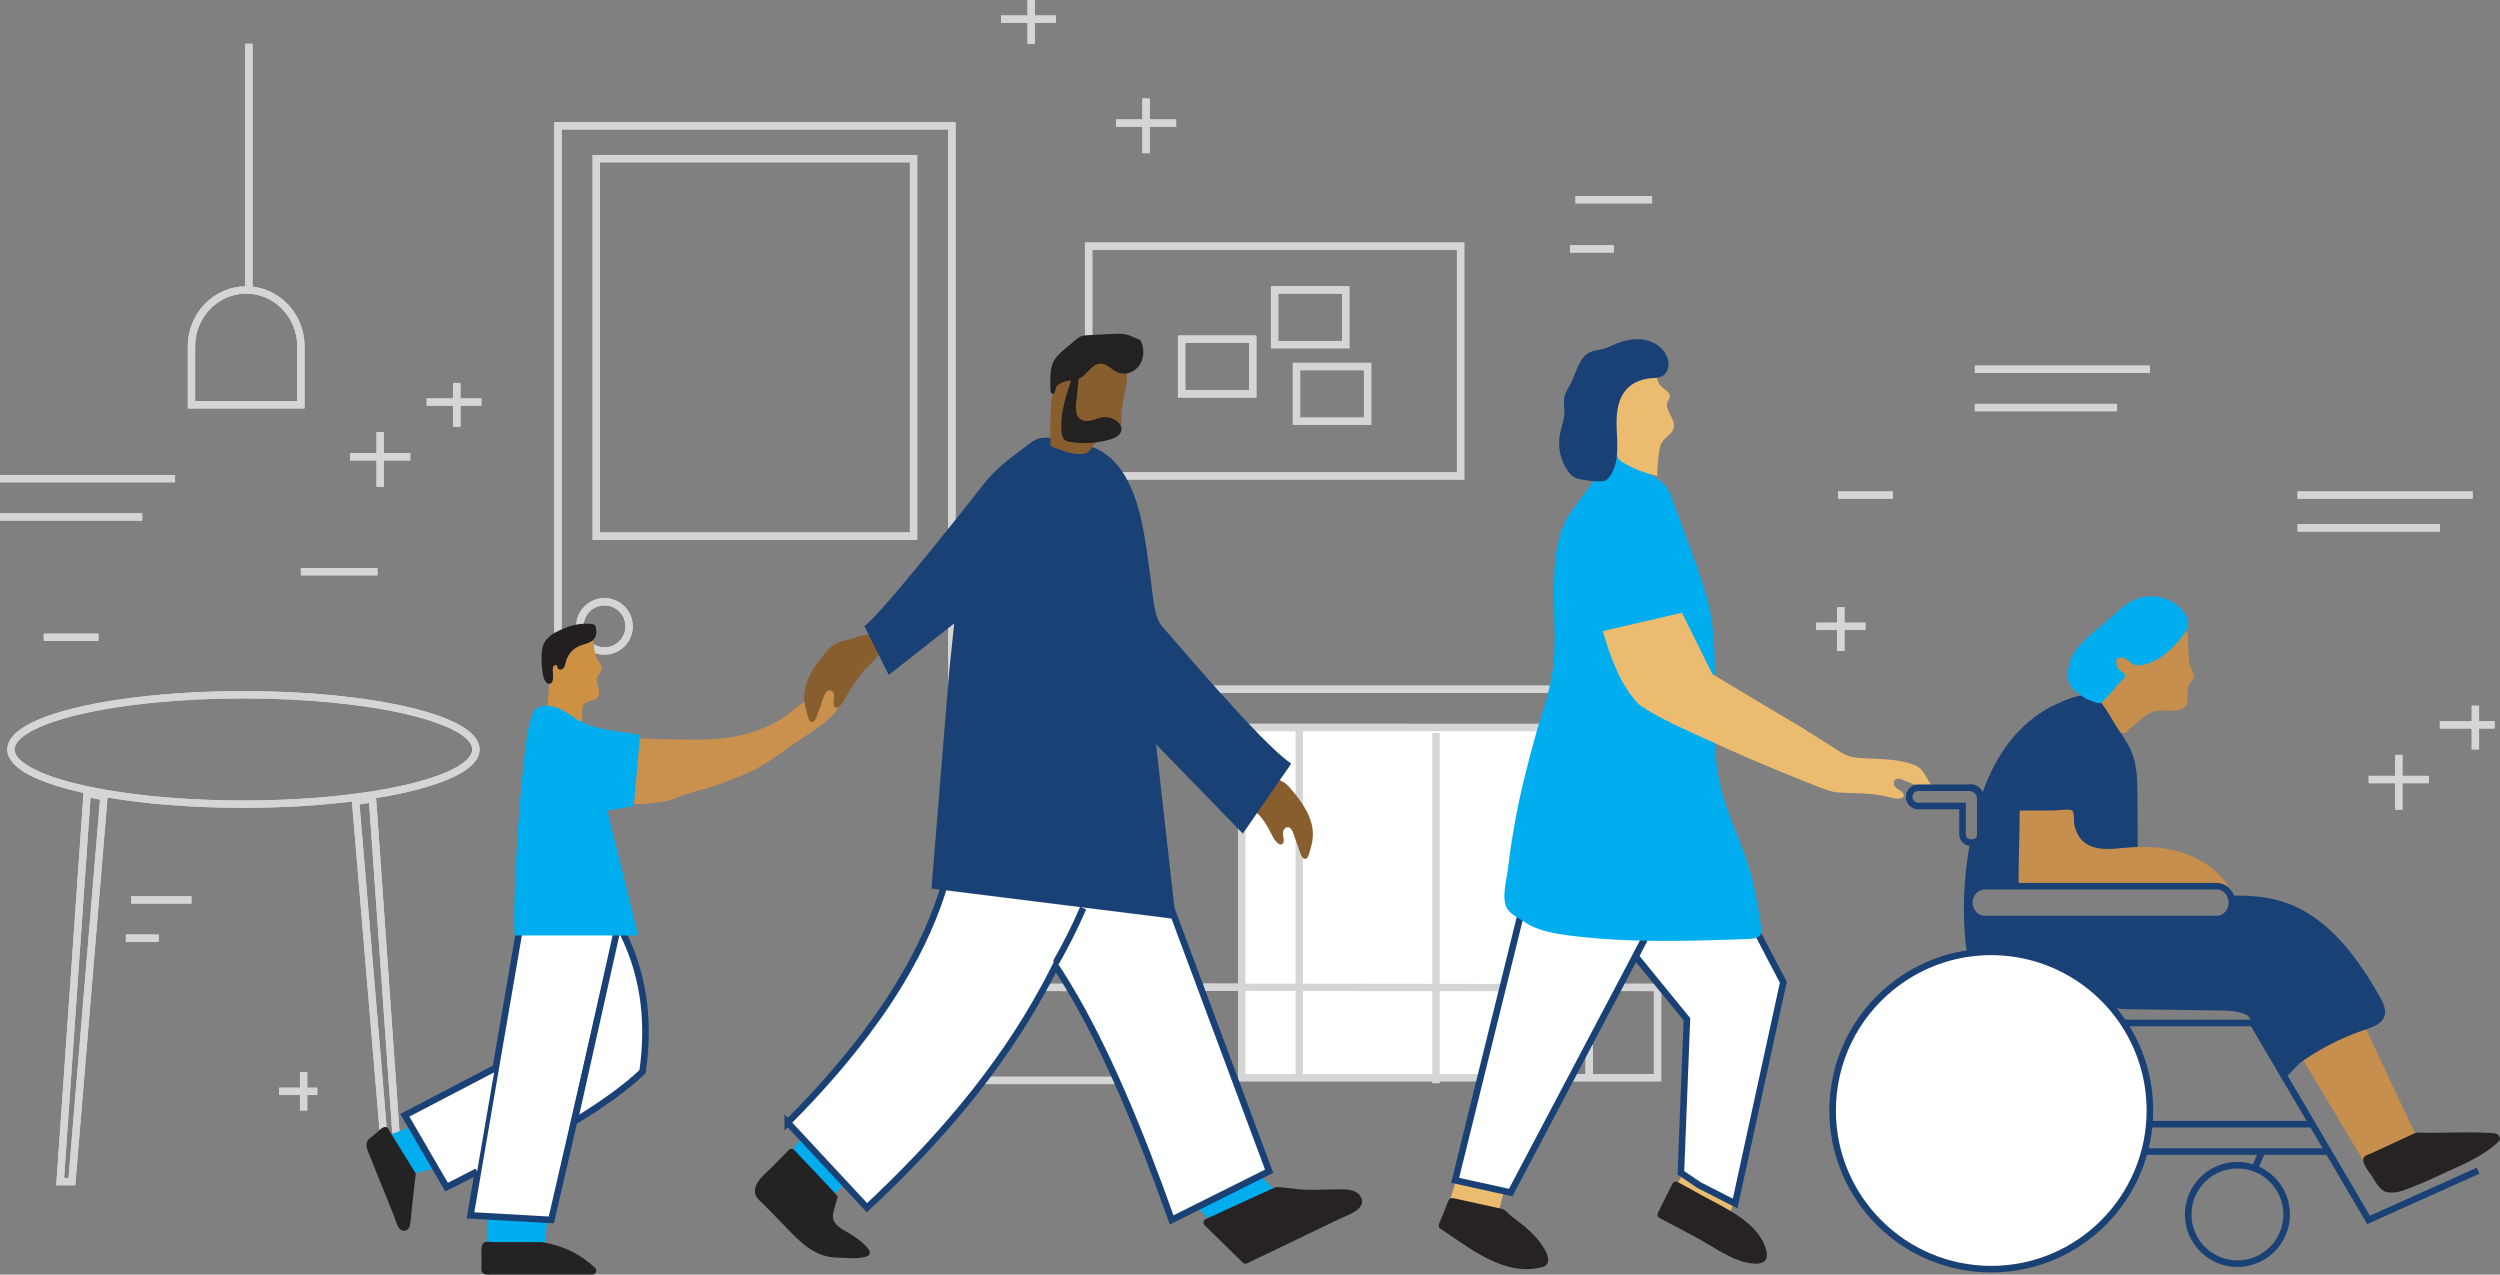 <svg height="233" viewBox="0 0 457 233" width="457" xmlns="http://www.w3.org/2000/svg">
    <rect x="0" y="0" width="457" height="233" fill="#808080" stroke="none"/>
    <g fill="none" fill-rule="evenodd" transform="">
        <path d="m283.5 155c-.128 0-.256-.049-.353-.146l-2-2c-.195-.195-.195-.511 0-.707l2-2c.195-.195.511-.195.707 0 .195.195.195.511 0 .707l-1.646 1.646 1.646 1.646c.195.195.195.511 0 .707-.097.097-.225.146-.353.146" fill="#1a4175" transform="matrix(-1 0 0 -1 565 305)" />
        <g id ="background" stroke-width="1.342">
            <path d="m73 146.459-5.841 69.541h-2.159l4.912-70c.993.167 2.03.325 3.088.459z" stroke="#d5d5d5" transform="matrix(-1 0 0 1 138 0)" />
            <path d="m19 216h-2.142l-5.858-70.383c1.06-.191 2.088-.393 3.063-.617z" stroke="#d5d5d5" transform="matrix(-1 0 0 1 30 0)" />
            <path d="m87 137c0 2.956-5.447 5.611-14.103 7.433-1.018.222-2.091.422-3.199.611-7.046 1.233-15.759 1.956-25.198 1.956-7.505 0-14.551-.456-20.657-1.267-1.096-.133-2.17-.289-3.199-.456-11.251-1.8-18.644-4.833-18.644-8.278 0-5.522 19.024-10 42.5-10s42.5 4.478 42.5 10z" stroke="#d5d5d5" transform="matrix(-1 0 0 1 89 0)" />
            <path d="m180 197.5h24" stroke="#d5d5d5" transform="matrix(-1 0 0 1 384 0)" />
            <path d="m199 87h68v-42h-68z" stroke="#d5d5d5" transform="matrix(-1 0 0 1 466 0)" />
            <path d="m233 63h13v-10h-13z" stroke="#d5d5d5" transform="matrix(-1 0 0 1 479 0)" />
            <path d="m237 77h13v-10h-13z" stroke="#d5d5d5" transform="matrix(-1 0 0 1 487 0)" />
            <path d="m216 72h13v-10h-13z" stroke="#d5d5d5" transform="matrix(-1 0 0 1 445 0)" />
            <path d="m222 133h85v-7h-85z" stroke="#d5d5d5" transform="matrix(-1 0 0 1 529 0)" />
            <path d="m303 197h-16v-18.28l3.94-4.72 2.975 5.681 5.882 11.207z" stroke="#d5d5d5" transform="matrix(-1 0 0 1 590 0)" />
            <path d="m303 133v64h-43.97l-4.165-17.152-3.332-13.761c-3.965.896-7.985 1.59-12.017 2.094-3.765.481-7.541.783-11.328.929-.4.022-.789.032-1.188.045v-36.155z" fill="#fff" stroke="#d5d5d5" transform="matrix(-1 0 0 1 530 0)" />
            <path d="m237.5 133v64" stroke="#d5d5d5" transform="matrix(-1 0 0 1 475 0)" />
            <path d="m262.5 134v64" stroke="#d5d5d5" transform="matrix(-1 0 0 1 525 0)" />
            <path d="m290.5 197v-6" stroke="#d5d5d5" transform="matrix(-1 0 0 1 581 0)" />
            <path d="m290.5 168v-34.56-.44" stroke="#c2e3ed" transform="matrix(-1 0 0 1 581 0)" />
            <path d="m275 180.465-7.086.01-47.914.06" stroke="#d5d5d5" transform="matrix(-1 0 0 1 495 0)" />
            <path d="m304 180.495-7.165.01h-.835" stroke="#d5d5d5" transform="matrix(-1 0 0 1 600 0)" />
            <path d="m195 180.494-4 .011" stroke="#d5d5d5" transform="matrix(-1 0 0 1 386 0)" />
            <path d="m102 160.957v-37.908-100.049h72v106.675 40.325" stroke="#d5d5d5" transform="matrix(-1 0 0 1 276 0)" />
            <path d="m109 98h58v-69h-58z" stroke="#d5d5d5" transform="matrix(-1 0 0 1 276 0)" />
            <path d="m115 114.499c0 2.487-2.014 4.501-4.499 4.501s-4.501-2.014-4.501-4.501c0-2.486 2.016-4.499 4.501-4.499s4.499 2.014 4.499 4.499z" stroke="#d5d5d5" transform="matrix(-1 0 0 1 221 0)" />
            <path d="m172.535 160.625c-.02-.08-.05-.17-.069-.25" stroke="#c2e3ed" transform="matrix(-1 0 0 1 345 0)" />
            <path d="m211 133-5 3" stroke="#c2e3ed" transform="matrix(-1 0 0 1 417 0)" />
            <path d="m361 67.5h32" stroke="#d5d5d5" transform="matrix(-1 0 0 1 754 0)" />
            <path d="m361 74.5h26" stroke="#d5d5d5" transform="matrix(-1 0 0 1 748 0)" />
            <path d="m55.5 196v7" stroke="#d5d5d5" transform="matrix(-1 0 0 1 111 0)" />
            <path d="m58 199.5h-7" stroke="#d5d5d5" transform="matrix(-1 0 0 1 109 0)" />
            <path d="m24 164.5h11" stroke="#d5d5d5" transform="matrix(-1 0 0 1 59 0)" />
            <path d="m23 171.5h6" stroke="#d5d5d5" transform="matrix(-1 0 0 1 52 0)" />
            <path d="m0 87.5h32" stroke="#d5d5d5" transform="matrix(-1 0 0 1 32 0)" />
            <path d="m0 94.5h26" stroke="#d5d5d5" transform="matrix(-1 0 0 1 26 0)" />
            <path d="m55 104.5h14" stroke="#d5d5d5" transform="matrix(-1 0 0 1 124 0)" />
            <path d="m8 116.5h10" stroke="#d5d5d5" transform="matrix(-1 0 0 1 26 0)" />
            <path d="m336 90.5h10" stroke="#d5d5d5" transform="matrix(-1 0 0 1 682 0)" />
            <path d="m336.5 111v8" stroke="#d5d5d5" transform="matrix(-1 0 0 1 673 0)" />
            <path d="m332 114.5h9" stroke="#d5d5d5" transform="matrix(-1 0 0 1 673 0)" />
            <path d="m420 90.5h32" stroke="#d5d5d5" transform="matrix(-1 0 0 1 872 0)" />
            <path d="m420 96.5h26" stroke="#d5d5d5" transform="matrix(-1 0 0 1 866 0)" />
            <path d="m69.5 79v10" stroke="#d5d5d5" transform="matrix(-1 0 0 1 139 0)" />
            <path d="m64 83.5h11" stroke="#d5d5d5" transform="matrix(-1 0 0 1 139 0)" />
            <path d="m83.5 70v8" stroke="#d5d5d5" transform="matrix(-1 0 0 1 167 0)" />
            <path d="m78 73.5h10" stroke="#d5d5d5" transform="matrix(-1 0 0 1 166 0)" />
            <path d="m438.5 138v10" stroke="#d5d5d5" transform="matrix(-1 0 0 1 877 0)" />
            <path d="m433 142.5h11" stroke="#d5d5d5" transform="matrix(-1 0 0 1 877 0)" />
            <path d="m452.5 129v8" stroke="#d5d5d5" transform="matrix(-1 0 0 1 905 0)" />
            <path d="m446 132.5h10" stroke="#d5d5d5" transform="matrix(-1 0 0 1 902 0)" />
            <path d="m288 36.5h14" stroke="#d5d5d5" transform="matrix(-1 0 0 1 590 0)" />
            <path d="m287 45.5h8" stroke="#d5d5d5" transform="matrix(-1 0 0 1 582 0)" />
            <path d="m209.5 18v10" stroke="#d5d5d5" transform="matrix(-1 0 0 1 419 0)" />
            <path d="m204 22.5h11" stroke="#d5d5d5" transform="matrix(-1 0 0 1 419 0)" />
            <path d="m188.5 0v8" stroke="#d5d5d5" transform="matrix(-1 0 0 1 377 0)" />
            <path d="m183 3.5h10" stroke="#d5d5d5" transform="matrix(-1 0 0 1 376 0)" />
            <path d="m301.55 169.595-.1-.19" stroke="#c2e3ed" transform="matrix(-1 0 0 1 603 0)" />
            <path d="m278.56 166.745-.12-.49" stroke="#c2e3ed" transform="matrix(-1 0 0 1 557 0)" />
            <path d="m45.5 8v45" stroke="#d5d5d5" stroke-width="1.342" transform="matrix(-1 0 0 1 91 0)" />
        <path d="m35 74v-10.724c0-5.652 4.5-10.276 10-10.276s10 4.624 10 10.276v10.724z" stroke="#d5d5d5" stroke-width="1.342" transform="matrix(-1 0 0 1 90 0)" />
        </g>
          <g id ="background2" stroke-width="1.342">
          	<path d="m45.5 8v45" stroke="#d5d5d5" stroke-width="1.342" transform="matrix(-1 0 0 1 91 0)" />
        <path d="m35 74v-10.724c0-5.652 4.5-10.276 10-10.276s10 4.624 10 10.276v10.724z" stroke="#d5d5d5" stroke-width="1.342" transform="matrix(-1 0 0 1 90 0)" />
            <path d="m73 146.459-5.841 69.541h-2.159l4.912-70c.993.167 2.03.325 3.088.459z" stroke="#d5d5d5" transform="matrix(-1 0 0 1 138 0)" />
            <path d="m19 216h-2.142l-5.858-70.383c1.06-.191 2.088-.393 3.063-.617z" stroke="#d5d5d5" transform="matrix(-1 0 0 1 30 0)" />
            <path d="m87 137c0 2.956-5.447 5.611-14.103 7.433-1.018.222-2.091.422-3.199.611-7.046 1.233-15.759 1.956-25.198 1.956-7.505 0-14.551-.456-20.657-1.267-1.096-.133-2.17-.289-3.199-.456-11.251-1.8-18.644-4.833-18.644-8.278 0-5.522 19.024-10 42.5-10s42.5 4.478 42.5 10z" stroke="#d5d5d5" transform="matrix(-1 0 0 1 89 0)" />
            <path d="m180 197.5h24" stroke="#d5d5d5" transform="matrix(-1 0 0 1 384 0)" />
            <path d="m199 87h68v-42h-68z" stroke="#d5d5d5" transform="matrix(-1 0 0 1 466 0)" />
            <path d="m233 63h13v-10h-13z" stroke="#d5d5d5" transform="matrix(-1 0 0 1 479 0)" />
            <path d="m237 77h13v-10h-13z" stroke="#d5d5d5" transform="matrix(-1 0 0 1 487 0)" />
            <path d="m216 72h13v-10h-13z" stroke="#d5d5d5" transform="matrix(-1 0 0 1 445 0)" />
            <path d="m222 133h85v-7h-85z" stroke="#d5d5d5" transform="matrix(-1 0 0 1 529 0)" />
            <path d="m303 197h-16v-18.28l3.94-4.72 2.975 5.681 5.882 11.207z" stroke="#d5d5d5" transform="matrix(-1 0 0 1 590 0)" />
            <path d="m303 133v64h-43.97l-4.165-17.152-3.332-13.761c-3.965.896-7.985 1.59-12.017 2.094-3.765.481-7.541.783-11.328.929-.4.022-.789.032-1.188.045v-36.155z" fill="#fff" stroke="#d5d5d5" transform="matrix(-1 0 0 1 530 0)" />
            <path d="m237.5 133v64" stroke="#d5d5d5" transform="matrix(-1 0 0 1 475 0)" />
            <path d="m262.5 134v64" stroke="#d5d5d5" transform="matrix(-1 0 0 1 525 0)" />
            <path d="m290.5 197v-6" stroke="#d5d5d5" transform="matrix(-1 0 0 1 581 0)" />
            <path d="m290.5 168v-34.56-.44" stroke="#c2e3ed" transform="matrix(-1 0 0 1 581 0)" />
            <path d="m275 180.465-7.086.01-47.914.06" stroke="#d5d5d5" transform="matrix(-1 0 0 1 495 0)" />
            <path d="m304 180.495-7.165.01h-.835" stroke="#d5d5d5" transform="matrix(-1 0 0 1 600 0)" />
            <path d="m195 180.494-4 .011" stroke="#d5d5d5" transform="matrix(-1 0 0 1 386 0)" />
            <path d="m102 160.957v-37.908-100.049h72v106.675 40.325" stroke="#d5d5d5" transform="matrix(-1 0 0 1 276 0)" />
            <path d="m109 98h58v-69h-58z" stroke="#d5d5d5" transform="matrix(-1 0 0 1 276 0)" />
            <path d="m115 114.499c0 2.487-2.014 4.501-4.499 4.501s-4.501-2.014-4.501-4.501c0-2.486 2.016-4.499 4.501-4.499s4.499 2.014 4.499 4.499z" stroke="#d5d5d5" transform="matrix(-1 0 0 1 221 0)" />
            <path d="m172.535 160.625c-.02-.08-.05-.17-.069-.25" stroke="#c2e3ed" transform="matrix(-1 0 0 1 345 0)" />
            <path d="m211 133-5 3" stroke="#c2e3ed" transform="matrix(-1 0 0 1 417 0)" />
            <path d="m361 67.5h32" stroke="#d5d5d5" transform="matrix(-1 0 0 1 754 0)" />
            <path d="m361 74.5h26" stroke="#d5d5d5" transform="matrix(-1 0 0 1 748 0)" />
            <path d="m55.5 196v7" stroke="#d5d5d5" transform="matrix(-1 0 0 1 111 0)" />
            <path d="m58 199.5h-7" stroke="#d5d5d5" transform="matrix(-1 0 0 1 109 0)" />
            <path d="m24 164.5h11" stroke="#d5d5d5" transform="matrix(-1 0 0 1 59 0)" />
            <path d="m23 171.5h6" stroke="#d5d5d5" transform="matrix(-1 0 0 1 52 0)" />
            <path d="m0 87.5h32" stroke="#d5d5d5" transform="matrix(-1 0 0 1 32 0)" />
            <path d="m0 94.5h26" stroke="#d5d5d5" transform="matrix(-1 0 0 1 26 0)" />
            <path d="m55 104.5h14" stroke="#d5d5d5" transform="matrix(-1 0 0 1 124 0)" />
            <path d="m8 116.5h10" stroke="#d5d5d5" transform="matrix(-1 0 0 1 26 0)" />
            <path d="m336 90.5h10" stroke="#d5d5d5" transform="matrix(-1 0 0 1 682 0)" />
            <path d="m336.5 111v8" stroke="#d5d5d5" transform="matrix(-1 0 0 1 673 0)" />
            <path d="m332 114.5h9" stroke="#d5d5d5" transform="matrix(-1 0 0 1 673 0)" />
            <path d="m420 90.5h32" stroke="#d5d5d5" transform="matrix(-1 0 0 1 872 0)" />
            <path d="m420 96.5h26" stroke="#d5d5d5" transform="matrix(-1 0 0 1 866 0)" />
            <path d="m69.5 79v10" stroke="#d5d5d5" transform="matrix(-1 0 0 1 139 0)" />
            <path d="m64 83.5h11" stroke="#d5d5d5" transform="matrix(-1 0 0 1 139 0)" />
            <path d="m83.5 70v8" stroke="#d5d5d5" transform="matrix(-1 0 0 1 167 0)" />
            <path d="m78 73.5h10" stroke="#d5d5d5" transform="matrix(-1 0 0 1 166 0)" />
            <path d="m438.5 138v10" stroke="#d5d5d5" transform="matrix(-1 0 0 1 877 0)" />
            <path d="m433 142.5h11" stroke="#d5d5d5" transform="matrix(-1 0 0 1 877 0)" />
            <path d="m452.5 129v8" stroke="#d5d5d5" transform="matrix(-1 0 0 1 905 0)" />
            <path d="m446 132.5h10" stroke="#d5d5d5" transform="matrix(-1 0 0 1 902 0)" />
            <path d="m288 36.5h14" stroke="#d5d5d5" transform="matrix(-1 0 0 1 590 0)" />
            <path d="m287 45.5h8" stroke="#d5d5d5" transform="matrix(-1 0 0 1 582 0)" />
            <path d="m209.5 18v10" stroke="#d5d5d5" transform="matrix(-1 0 0 1 419 0)" />
            <path d="m204 22.5h11" stroke="#d5d5d5" transform="matrix(-1 0 0 1 419 0)" />
            <path d="m188.5 0v8" stroke="#d5d5d5" transform="matrix(-1 0 0 1 377 0)" />
            <path d="m183 3.5h10" stroke="#d5d5d5" transform="matrix(-1 0 0 1 376 0)" />
            <path d="m301.55 169.595-.1-.19" stroke="#c2e3ed" transform="matrix(-1 0 0 1 603 0)" />
            <path d="m278.56 166.745-.12-.49" stroke="#c2e3ed" transform="matrix(-1 0 0 1 557 0)" />
        </g>
        <path d="m100 222v5.27l-10.691.73-.309-5.397z" fill="#00aeef" transform="matrix(-1 0 0 1 189 0)" />
        <path d="m75.808 206 4.192 1.5-4.601 7-4.399-1.004z" fill="#00aeef" transform="matrix(-1 0 0 1 151 0)" />
        <path d="m147.042 146.423c-1.86-.577-3.496-1.344-5.436-1.832-3.318-.835-6.428-2.07-9.558-3.423-2.947-1.274-5.703-3.475-8.342-5.296-2.346-1.62-5.027-3.186-6.996-5.256-.729-.766-1.322-1.677-1.558-2.686-.168-.699-.158-1.421-.146-2.154v-.155c.011-.211.032-.455.213-.566.28-.178.594.122.784.377.078.121.156.233.247.344.045.067 2.14.233 2.364.111.112-.057.247-.033.37 0 .471.144.829.533 1.165.888.807.855 1.658 1.432 2.611 2.064 1.171.784 2.155 1.826 3.359 2.552 1.273.767 2.613 1.424 3.999 1.968 3.652 1.43 7.588 1.852 11.49 1.848 2.517-.002 5.033-.038 7.549-.111 1.226-.036 2.471-.159 3.697-.135 1.169.022.863.863.889 1.816.09 3.297.168 6.594.258 9.891.022.799-6.376-.068-6.958-.244z" fill="#c9904e" transform="matrix(-1 0 0 1 269 0)" />
        <path d="m113 222.171-13.555.762-1.231.067-4.081-17.708-8.132-35.292h18.041l1.767 10.293 2.628 15.3 3.288 19.153z" fill="#fff" stroke="#1a4175" stroke-width="1.2" transform="matrix(-1 0 0 1 199 0)" />
        <path d="m74 195.286 16.452 8.586-5.294 9.107-2.341 4.021c-1.28-.617-3.14-1.567-5.58-2.85" fill="#fff" stroke="#1a4175" stroke-width="1.2" transform="matrix(-1 0 0 1 164.452 0)" />
        <path d="m95.535 169.715-.07-.43" stroke="#1a4175" stroke-width="1.2" transform="matrix(-1 0 0 1 191 0)" />
        <path d="m118 205c-4.97-3.031-9.271-6.064-12.46-9.095-1.441-9.943.021-18.712 4.159-26.421.078-.169.165-.327.252-.484l.108.484z" fill="#fff" stroke="#1a4175" stroke-width="1.2" transform="matrix(-1 0 0 1 223 0)" />
        <path d="m100.651 120.748c-.3.486-.72.98-.642 1.542.073.529.566.903.768 1.398.253.619.02 1.313-.155 1.958-.177.644-.263 1.413.196 1.907.588.629 1.73.444 2.339 1.053.447.447.437 1.062.411 1.63-.036.746.019 1.409.286 2.129.118.325.378.699.722.626.15-.032.265-.144.378-.243.819-.717 1.939-.97 2.969-1.343.494-.178.418-.818.884-1.084.428-.242 1.276.002 1.187-.761-.265-2.267-.403-4.547-.409-6.828-.002-.585.003-1.18-.157-1.744-.19-.672-.602-1.26-1.055-1.798-.431-.515-.913-1.001-1.502-1.338-1.313-.751-3.284-.846-4.778-.853-.834-.003-.602.832-.696 1.478-.114.792-.32 1.581-.747 2.27" fill="#ce9144" transform="matrix(-1 0 0 1 210 0)" />
        <path d="m106.949 122.45c-.002-.251-.012-.523-.169-.719-.157-.196-.52-.228-.624-.001-.046.099-.033.214-.056.321-.097.427-.758.449-1.062.132-.302-.316-.362-.787-.471-1.213-.334-1.291-1.294-2.4-2.517-2.905-.993-.41-2.247-.527-2.792-1.459-.293-.499-.292-1.119-.216-1.694.032-.258.095-.542.304-.696.127-.095.289-.123.447-.145 2.025-.277 4.086.282 5.939 1.157 1.172.553 2.35 1.304 2.883 2.495.309.69.37 1.466.382 2.223.018 1.084-.052 2.17-.213 3.244-.087.59-.481 2.012-1.357 1.785-.761-.196-.474-1.97-.478-2.526" fill="#231f20" transform="matrix(-1 0 0 1 208 0)" />
        <path d="m116.919 171h-22.578l5.642-22.809-4.841-.848-1.142-13.021c3.951-.687 8.76-.814 12.14-3.198.856-.608 1.767-1.215 2.722-1.628.966-.402 1.965-.619 2.986-.424.637.114 1.273.424 1.615.985.207.334.187.768.372 1.112 1.646 3.015 3.589 33.261 3.084 39.83" fill="#00aeef" transform="matrix(-1 0 0 1 211 0)" />
        <path d="m108.828 227.485c.271.634.133 1.67.145 2.344.012.56.018 1.119.02 1.679.001.487.091 1.018-.386 1.306-.438.266-1.104.169-1.597.169h-1.574-3.97-8.539-4.216c-.636 0-.954-.79-.488-1.226 2.596-2.435 5.791-4.092 9.778-4.712h6.538 2.328c.551 0 1.458-.202 1.85.257.044.052.082.113.113.184z" fill="#242223" transform="matrix(-1 0 0 1 197 0)" />
        <path d="m74.226 207.112c.434.358.871.713 1.303 1.076.967.814.206 2.284-.158 3.187-.522 1.296-1.045 2.593-1.568 3.89-.624 1.549-1.249 3.099-1.875 4.648-.289.716-.578 1.434-.868 2.15-.292.726-.5 1.611-.906 2.27-.191.311-.481.575-.83.648-.379.08-.795-.091-1.018-.416-.137-.201-.201-.445-.254-.684-.232-1.041-.219-2.085-.345-3.134-.116-.98-.223-1.961-.334-2.941-.125-1.09-.249-2.178-.373-3.268 1.17-1.897 2.337-3.796 3.507-5.693.364-.589.725-1.179 1.089-1.768.155-.253.29-.538.454-.779.128-.189.28-.276.444-.293.601-.065 1.371.81 1.732 1.108z" fill="#242223" transform="matrix(-1 0 0 1 143 0)" />
        
        <path d="m317 217.593-10.149 4.407-.851-2.411 9.63-4.589z" fill="#ebbc6f" transform="matrix(-1 0 0 1 623 0)" />
        <path d="m275 219.6-8.832 2.4-1.168-4.544 8.896-1.456z" fill="#ebbc6f" transform="matrix(-1 0 0 1 540 0)" />
        <path d="m302 215.764-10.157 2.236-11.15-21.131-3.182-6.037-5.846-11.069-2.957-5.613-2.708-5.132c3.848-.145 7.685-.447 11.511-.928 4.097-.503 8.182-1.196 12.211-2.091l3.386 13.741 4.232 17.128z" fill="#fff" stroke="#1a4175" stroke-width="1.2" transform="matrix(-1 0 0 1 568 0)" />
        <path d="m326 174.839-3.824 4.682-.782.965-4.761 5.829 1.102 28.071-3.306 2.246-5.797 2.953-.816.415-8.596-39.48-.22-.943 5.532-10.577c.187.045.375.066.562.09 5.676.595 11.384.808 17.082.64.397-.012.782-.022 1.179-.045z" fill="#fff" stroke="#1a4175" stroke-width="1.2" transform="matrix(-1 0 0 1 625 0)" />
        <path d="m320 163-3 6" stroke="#1a4175" stroke-width="1.2" transform="matrix(-1 0 0 1 637 0)" />
        <path d="m316.291 169.597c-1.901.787-3.952 1.123-5.991 1.39-10.908 1.428-21.96 1.044-32.952.659-.885-.03-1.971-.2-2.271-1.04-.124-.347-.072-.73-.019-1.095.647-4.421 1.348-8.645 2.871-12.862 1.519-4.207 3.434-8.284 4.501-12.646 2.595-10.587-.168-21.891 2.03-32.568.709-3.41 1.907-6.698 3.105-9.973 1.253-3.399 2.496-6.798 3.739-10.208.277-.761.565-1.544 1.054-2.191.455-.604 1.042-1.062 1.641-1.51 2.419-1.767 5.026-3.298 7.744-4.55.322-.145 7.221 9.403 8.108 10.621 2.741 3.78 3.063 9.403 3.095 13.909.044 5.277-.487 10.611.356 15.822.544 3.354 1.653 6.584 2.64 9.828.089.28.166.559.243.839 1.509 5.428 2.916 10.845 3.91 16.4.504 2.815.926 5.646 1.265 8.486.241 2.01 1.339 5.698-.044 7.442-.535.672-1.286 1.13-2.02 1.572-.955.576-1.936 1.32-3.004 1.678" fill="#00aeef" transform="matrix(-1 0 0 1 597 0)" />
        <path d="m295.743 72.625c.06.239.236.427.354.642.839 1.526-1.437 3.242-1.053 4.95.255 1.126 1.526 1.648 2.132 2.622.332.535.446 1.182.536 1.812.205 1.44.32 2.895.346 4.35 2.148-.464 4.226-1.269 6.139-2.379.359-.207.722-.436.954-.784.22-.331.3-.736.369-1.131.386-2.224.541-4.491.46-6.749-.057-1.66-.294-3.441-1.381-4.665-.768-.864-4.762-3.803-5.835-3.215-.598.329-.756 1.703-1.146 2.252-.448.628-2.105 1.362-1.874 2.295" fill="#ebbc6f" transform="matrix(-1 0 0 1 601 0)" />
        <path d="m285.346 65.059c.687-1.599 2.363-2.665 4.114-2.959 1.752-.294 3.564.098 5.201.773.784.324 1.543.713 2.364.927.729.188 1.5.235 2.191.53 2.195.935 2.59 3.722 3.667 5.807.413.798.966 1.547 1.156 2.423.202.933-.035 1.899-.016 2.852.028 1.405.607 2.739.85 4.122.404 2.298-.164 4.746-1.543 6.651-.278.384-.597.754-1.005 1.005-.436.268-.949.388-1.455.481-1.079.2-2.176.31-3.275.328-.348.005-.707-.001-1.025-.138-.36-.157-.626-.466-.848-.783-1.56-2.241-1.429-5.171-1.286-7.877.142-2.706.155-5.668-1.564-7.796-1.391-1.72-3.391-2.234-5.523-2.328-2.13-.096-2.848-2.049-2.002-4.018" fill="#1a4175" transform="matrix(-1 0 0 1 590 0)" />
        <path d="m269.707 222.344c-.841.64-1.699 1.249-2.504 1.936-1.518 1.296-2.905 2.778-3.811 4.564-.406.802-.649 1.915.051 2.485.234.189.532.277.825.348 6.82 1.679 13.106-3.562 18.409-7.063.285-.188.399-.547.27-.862l-1.737-4.301c-.132-.325-.483-.509-.829-.434 0 0-8.766 1.928-9.018 1.984-.115.025-.239.09-.369.178-.45.309-.956.913-1.288 1.165z" fill="#272223" transform="matrix(-1 0 0 1 546 0)" />
        <path d="m316.041 226.141c-3.209 1.698-7.221 4.809-10.939 4.859-.728.01-1.566-.152-1.926-.789-.269-.477-.182-1.07-.053-1.603 1.231-5.071 7.486-7.744 11.679-10.05.002-.002 3.48-1.916 3.48-1.916l1.016-.554c.36-.196.811-.054.995.316l2.63 5.288c.176.355.038.788-.311.973-2.191 1.159-4.381 2.318-6.571 3.476z" fill="#272223" transform="matrix(-1 0 0 1 626 0)" />
        <path d="m353 115.369c-1.569 5.548-3.583 10.378-6.676 13.478-3.705 2.538-8.011 4.347-12.072 6.222-5.407 2.493-10.881 4.852-16.411 7.087-1.365.553-2.734 1.098-4.109 1.623-1.229.469-2.449.989-3.773 1.082-3.113.216-6.202.024-9.241.845-.723.202-1.491.404-2.214.225-.178-.056-.356-.135-.456-.292-.2-.337.078-.73.412-.988.056-.045.111-.09.178-.124.356-.213.723-.427.968-.775.245-.337.3-.842.033-1.146-.378-.427-1.057-.247-1.569-.022-.935.382-1.88.775-2.815 1.157l-.3.135c-.211.079-.401.157-.601.247-.445.18-1.079.303-1.302-.135-.145-.292.033-.629.178-.899l.134-.213c.54-.861 1.068-2.055 1.93-2.634.888-.598 2.153-.868 3.183-1.076 2.277-.463 4.615-.443 6.925-.563.873-.046 1.757-.116 2.588-.387.73-.238 1.402-.628 2.048-1.043.956-.617 5.185-3.323 6.353-4.022 2.3-1.376 4.602-2.746 6.901-4.123 3.227-1.932 6.453-3.864 9.68-5.795l5.563-11.232z" fill="#ebbc6f" transform="matrix(-1 0 0 1 646 0)" />
        <path d="m219 217.55.893.414c.012 0 .023.011.032.011l10.124 4.654c.011 0 .02.011.02.011l.776.36 2.154-2.18-11.492-5.82z" fill="#00aeef" transform="matrix(-1 0 0 1 452 0)" />
        <path d="m144 216.8 2.128 2.2 1.479-1.738 6.392-5.962-2.551-3.3-3.108 3.663z" fill="#00aeef" transform="matrix(-1 0 0 1 298 0)" />
        <path d="m228.01 152.867c-.086-1.56.377-3.119 1.095-4.512.716-1.393 1.684-2.63 2.668-3.847.405-.496.82-.997 1.34-1.368.772-.57 1.729-.816 2.654-1.051 1.413-.367 2.816-.732 4.232-1.089l-.124.76-.044.243-.973 6.039c-.046.036-.092.073-.139.11l.003.01c-1.394 1.109-2.328 2.691-3.135 4.294-.335.661-.68 1.358-1.294 1.767-.152.103-.336.18-.514.151-.376-.074-.476-.538-.446-.949.002-.071.015-.143.03-.215.077-.403.162-.818.07-1.217-.081-.4-.407-.777-.806-.774-.562-.009-.874.612-1.054 1.135-.331.947-.673 1.897-1.006 2.844-.038.104-.067.204-.105.307-.077.206-.147.399-.214.603-.157.447-.487 1.004-.947.872-.309-.082-.445-.432-.541-.726l-.068-.233c-.325-1.042-.635-2.077-.683-3.155" fill="#895e2f" transform="matrix(-1 0 0 1 468 0)" />
        <path d="m160.99 127.837c.086-1.571-.379-3.142-1.099-4.545-.721-1.403-1.693-2.649-2.683-3.875-.407-.5-.824-1.004-1.347-1.378-.775-.574-1.737-.822-2.668-1.059-1.229-.31-2.507-.806-3.761-.971-1.081-.143-1.647 1.435-2.202 2.253-.105.153-.212.314-.227.5-.017.181.057.358.141.52.799 1.55 2.389 2.468 3.391 3.863 1.005 1.402 2.044 2.705 2.838 4.278.336.666.685 1.368 1.301 1.78.153.103.337.181.518.152.377-.074.478-.542.448-.955-.002-.071-.015-.144-.029-.217-.078-.406-.164-.824-.072-1.225.082-.403.409-.782.81-.78.566-.009.879.617 1.059 1.143.334.954.677 1.911 1.011 2.864.039.104.067.206.107.309.077.208.147.402.215.608.157.45.488 1.011.95.879.311-.082.449-.436.545-.731l.067-.234c.326-1.05.638-2.092.687-3.178" fill="#895e2f" transform="matrix(-1 0 0 1 308 0)" />
        <path d="m232 205.206-14.481 15.57c-12.821-12-24.183-25.067-32.47-40.392-.189-.311-.358-.623-.524-.945-.501-.945-.993-1.902-1.47-2.858-.613.923-1.226 1.868-1.828 2.858-.189.311-.39.634-.579.956-6.705 11.132-12.899 25.901-18.825 42.605l-4.456-2.224-11.886-5.939-1.482-.734 12.555-33.686.344-.934 4.924-13.201 40.135-5.138 1.158-.145c1.782 6.228 4.545 12.356 8.165 18.383.791 1.323 1.616 2.636 2.485 3.948.667 1.012 1.369 2.024 2.105 3.036 4.521 6.372 9.957 12.645 16.129 18.839z" fill="#fff" stroke="#1a4175" stroke-width="1.2" transform="matrix(-1 0 0 1 376 0)" />
        <path d="m198 176c-1.835-3.229-3.51-6.554-5-10" stroke="#1a4175" stroke-width="1.2" transform="matrix(-1 0 0 1 391 0)" />
        <path d="m231.536 123.377-11.962-9.404c.301 2.945.603 5.901.915 8.847l.033.379 3.203 39.224-44.635 5.578 3.582-31.95-15.857 16.332-8.648-12.495v-.011l-.167-.324c5.356-3.514 22.117-23.494 23.456-24.922 1.663-1.785 1.763-5.834 2.12-8.188.435-2.901.748-5.823 1.261-8.713 1.105-6.214 3.303-13.934 9.786-16.12.435-.145.87-.279 1.306-.402.469-.145.937-.279 1.406-.379.011 0 .011 0 .022-.011.904-.212 1.819-.39 2.734-.524.268-.056.547-.089.815-.123 1.294-.156 2.187-.268 3.046-.045.591.145 1.172.435 1.864.971 2.879 2.22 5.992 4.317 8.224 7.229.803 1.026 18.936 24.141 21.961 26.127z" fill="#1a4175" transform="matrix(-1 0 0 1 394 0)" />
        <path d="m205.916 74.184c-.028-.458-.077-.908-.165-1.336-.439-2.137-2.082-4.492-3.822-5.786-1.509-1.124-3.344-1.677-5.177-1.955-1.364-.208-2.936-.201-3.896.833-.764.826-.908 2.081-.843 3.229.146 2.598 1.141 5.122.992 7.719-.055.951.173 1.654 1.022 2.213.584.383 1.267.583 1.928.815.66.233 1.328.515 1.81 1.019.586.615.882 1.543 1.661 1.893.304.137.647.165.982.17 1.356.024 2.667-.301 3.904-.841.42-.185.979-.256 1.359-.504.439-.288.308-.678.316-1.209.017-1.127.01-2.255-.021-3.383-.024-.916.01-1.916-.05-2.877" fill="#895e2f" transform="matrix(-1 0 0 1 398 0)" />
        <path d="m199.846 66.468c-1.181-.021-2.054 1.121-3.144 1.595-1.317.575-2.949.057-3.85-1.099-.902-1.158-1.079-2.841-.572-4.236.076-.208.17-.416.332-.561.156-.139.358-.202.552-.271.646-.233 1.256-.575 1.918-.745.763-.196 1.561-.158 2.347-.119 1.529.077 3.06.154 4.589.231.443.022.893.047 1.31.201.573.213 1.036.651 1.503 1.056 1.078.936 2.661 2.055 3.429 3.288.896 1.44.729 3.685.724 5.336-.001.22-.006.453-.116.64-.112.185-.373.291-.538.155-.232-.327-.271-.535-.33-.939-.069-.474-.587-.791-1-1-1.043-.529-1.841-.35-2.945-.661-1.652-.466-2.498-2.842-4.209-2.871z" fill="#242221" transform="matrix(-1 0 0 1 401 0)" />
        <path d="m202.31 73.828c.066.951.027 2.042-.647 2.667-.559.517-1.389.539-2.113.372-.723-.169-1.413-.497-2.149-.592-.861-.112-1.755.118-2.475.631-.498.356-.936.91-.925 1.548.018 1.015 1.08 1.594 1.997 1.865 2.363.698 4.863.862 7.288.477.417-.067.855-.163 1.164-.467.35-.351.451-.896.499-1.405.292-3.112-.693-6.182-1.665-9.135-.232-.706-.529-1.489-1.176-1.779-.661-.297.176 5.428.202 5.817" fill="#242221" transform="matrix(-1 0 0 1 399 0)" />
        <path d="m231.547 217.397c-2.429.228-4.982.014-7.438.011-.967-.001-1.975.007-2.841.44-.345.171-.66.41-.879.726-1.602 2.308 2.174 3.497 3.626 4.193 2.148 1.03 4.296 2.06 6.445 3.089 3.386 1.625 6.772 3.248 10.158 4.871.142.069.285.136.427.205.281.135.619.063.821-.173l6.967-6.829c.299-.349.18-.889-.24-1.081 0 0-12.728-5.851-12.837-5.849-1.398.033-2.818.264-4.21.397z" fill="#272223" transform="matrix(-1 0 0 1 469 0)" />
        <path d="m155.934 213.401c1.158 1.179 3.039 2.493 3.066 4.348.015 1.163-.946 1.756-1.687 2.512-.999 1.017-1.997 2.034-2.996 3.052-2.663 2.713-5.194 5.872-9.144 6.474-.991.15-2.007.113-3.002.172-1.119.066-2.261.088-3.354-.203-.295-.079-.613-.197-.751-.473-.197-.394.084-.855.372-1.185 1.075-1.227 2.444-2.152 3.855-2.953 1.031-.587 2.216-1.275 2.424-2.46.141-.798-.25-1.609-.399-2.37-.083-.423-.489-1.238-.411-1.658.026-.147 7.896-8.42 7.896-8.42.258-.3.711-.315.989-.034 1.046 1.067 2.094 2.133 3.141 3.2z" fill="#242223" transform="matrix(-1 0 0 1 297 0)" />
        <path d="m384.904 120.094c-.033.647-.07 1.31-.331 1.907-.216.491-.586.952-.573 1.487.018.666.618 1.165.897 1.774.572 1.248-.209 2.939.731 3.955.44.475 1.136.633 1.792.676 1.324.087 2.694-.18 3.958.214.844.264 1.547.801 2.203 1.365.335.289.667.583.997.878.316.284.702.459 1.017.747.289.264.493.627.846.801.425.209.96.077 1.338-.206s.632-.689.878-1.087c.531-.861 1.018-1.76 1.679-2.52.315-.363.614-.774.659-1.248.091-.969-.857-1.687-1.346-2.536-.952-1.654-.104-3.766-.603-5.598-.333-1.225-1.303-2.269-2.523-2.714-1.929-.705-4.239.043-6.067-.881-.84-.425-1.477-1.163-2.318-1.587-.708-.355-2.498-.97-2.961-.001-.267.557-.118 1.544-.151 2.152z" fill="#c78f4d" transform="matrix(-1 0 0 1 785 0)" />
        <path d="m432.493 186-12.493 26.571 9.11 4.429 14.89-24.942z" fill="#c78f4d" transform="matrix(-1 0 0 1 864 0)" />
        <path d="m435.403 174.327c-1.259-.168-2.551-.257-3.855-.257-.635 0-1.27.022-1.894.067-1.472-.045-2.919.067-4.323.492-.379.112-.758.246-1.125.391-4.101 1.074-7.854 3.031-11.041 5.66-.635.526-1.248 1.074-1.827 1.655-.201.157-.401.324-.602.481-.602.481-1.226.973-1.95 1.264-.914.369-1.916.391-2.897.403-5.036.067-10.083.145-15.118.213-.535.011-1.058.011-1.593.022-1.437.022-2.919.056-4.245.559h-.011c-.256.089-.49.201-.735.336-.902.492-5.983 11.532-6.763 11.386-.646-.123-2.406-2.394-2.963-2.785-.724-.515-1.459-.995-2.206-1.465-3.053-1.901-6.328-3.434-9.737-4.575-1.348-.459-2.885-1.007-3.376-2.349-.434-1.208.199-2.517.836-3.635.279-.481.557-.962.836-1.443 4.022-6.778 9.18-13.344 16.567-15.816 3.398-1.13 6.93-1.297 10.517-1.186-.223.403-.357.872-.357 1.376 0 .772.312 1.476.812 1.98.502.503 1.204.817 1.973.817h42.336c1.526 0 2.785-1.253 2.785-2.796 0-.772-.312-1.476-.824-1.98-.501-.503-1.203-.817-1.961-.817h-28.487c.01-2.282.022-4.563.045-6.845.01-3.4.033-6.8.056-10.189.022-2.528.045-5.134.936-7.494.624-1.678 1.66-3.165 2.674-4.631 1.092-1.577 2.963-5.637 4.813-6.085 1.805-.425 4.846.917 6.462 1.655 4.144 1.913 7.609 5.212 10.038 9.049 1.783 2.807 3.064 5.883 4.022 9.071v6.185c0 .805.646 1.454 1.448 1.454h.29c.167.973.312 1.957.446 2.93.011.112.033.224.045.347.668 5.078.802 11.207 0 16.296-.011.089-.023.168-.045.257z" fill="#1a4175" transform="matrix(-1 0 0 1 795 0)" />
        <path d="m393 203c0 16.017-12.983 29-29 29s-29-12.983-29-29c0-5.51 1.539-10.674 4.216-15.058 1.272-2.097 2.8-4.015 4.551-5.7.58-.58 1.193-1.127 1.829-1.651 3.19-2.621 6.948-4.573 11.053-5.644 1.762-.468 3.58-.77 5.454-.881.625-.045 1.26-.067 1.896-.067 1.305 0 2.599.089 3.859.257 5.454.725 10.418 2.967 14.477 6.28 6.515 5.309 10.664 13.407 10.664 22.464z" fill="#fff" stroke="#1a4175" stroke-width="1.2" transform="matrix(-1 0 0 1 728 0)" />
        <path d="m400 222c0 4.97 4.03 9 9 9 4.971 0 9-4.03 9-9s-4.029-9-9-9c-4.97 0-9 4.03-9 9z" stroke="#1a4175" stroke-width="1.2" transform="matrix(-1 0 0 1 818 0)" />
        <path d="m362 144c-1.107 0-2 .893-2 2v-.267c0-.96.773-1.733 1.733-1.733z" stroke="#1a4175" stroke-width="1.2" transform="matrix(-1 0 0 1 722 0)" />
        <path d="m453 187h-23.823l-21.145 36-20.032-9" stroke="#1a4175" stroke-width="1.2" transform="matrix(-1 0 0 1 841 0)" />
        <path d="m423 205.5h-30" stroke="#1a4175" stroke-width="1.2" transform="matrix(-1 0 0 1 816 0)" />
        <path d="m426 210.5h-34" stroke="#1a4175" stroke-width="1.2" transform="matrix(-1 0 0 1 818 0)" />
        <path d="m414 214-1.5-3.5" stroke="#1a4175" stroke-width="1.2" transform="matrix(-1 0 0 1 826 0)" />
        <path d="m408 161.04c0 .249 0 .498-.066.726h-36.06c-.951 0-1.791.486-2.277 1.235h-.596c1.802-3.287 4.975-5.669 8.445-6.916 2.62-.952 5.417-1.305 8.214-1.259.906 0 1.791.056 2.687.136 2.785.261 6.024.692 8.025-1.327.741-.738 1.161-1.701 1.415-2.71.145-.59-.011-2.358.387-2.721.475-.431 2.863-.045 3.482-.045h6.146c0 4.308.21 8.605.199 12.881" fill="#c78f4d" transform="matrix(-1 0 0 1 777 0)" />
        <path d="m408 165c0 1.656-1.261 3-2.791 3h-42.419c-.77 0-1.473-.336-1.977-.876-.501-.54-.814-1.296-.814-2.124 0-.54.134-1.044.357-1.476.045-.084.078-.144.133-.216.492-.792 1.341-1.308 2.301-1.308h42.419c.759 0 1.462.336 1.965.876.513.54.826 1.296.826 2.124z" stroke="#1a4175" stroke-width="1.2" transform="matrix(-1 0 0 1 768 0)" />
        <path d="m433.546 207.122c-.363.025-.741.055-1.059.235-.318.181-.559.558-.468.916.061.235.246.413.423.578 3.246 3.016 7.684 4.535 11.668 6.47 1.217.59 2.478 1.083 3.734 1.58 1.304.514 2.404 1.045 3.818 1.091.324.01.652.02.97-.049 1.393-.301 2.154-1.999 2.879-3.084.438-.66 2.174-2.654 1.194-3.496-.216-.185-.619-.285-.875-.403-2.794-1.289-5.589-2.579-8.383-3.868-.087-.039-.181-.059-.277-.056-4.536.163-9.053-.218-13.623.086z" fill="#272223" transform="matrix(-1 0 0 1 889 0)" />
        <path d="m362 145.667c0 .922-.726 1.667-1.625 1.667h-8.125v5.222c0 .8-.628 1.444-1.408 1.444h-.433c-.78 0-1.408-.644-1.408-1.444v-6.889c0-.922.726-1.667 1.625-1.667h9.75c.899 0 1.625.744 1.625 1.667z" stroke="#1a4175" stroke-width="1.2" transform="matrix(-1 0 0 1 711 0)" />
        <path d="m390.859 120.292c.12.082.18.224.219.362.197.717-.099 1.539-.709 1.974-.329.233-.782.431-.813.828-.022.284.196.525.398.728.955.958 1.711 2.018 2.658 2.977.308.313.965 1.203 1.388 1.339.619.197 1.386-.287 2-.5 1.178-.41 1.969-1.142 2.916-1.943.707-.599 1.019-1.489 1.071-2.386.055-.913-.071-1.837-.365-2.704-.542-1.588-1.629-2.943-2.852-4.108-1.223-1.163-2.593-2.164-3.862-3.278-1.693-1.488-3.266-3.214-5.363-4.064-2.857-1.156-6.418-.321-8.441 1.98-.714.813-1.261 1.88-1.064 2.938.131.714.581 1.325 1.032 1.897 1.844 2.327 4.14 4.547 7.068 5.175.838.178 1.621.214 2.28-.324.658-.539 1.142-1.034 2.09-.984.121.007.249.024.348.093z" fill="#00aeef" transform="matrix(-1 0 0 1 778 0)" />
    </g>
</svg>